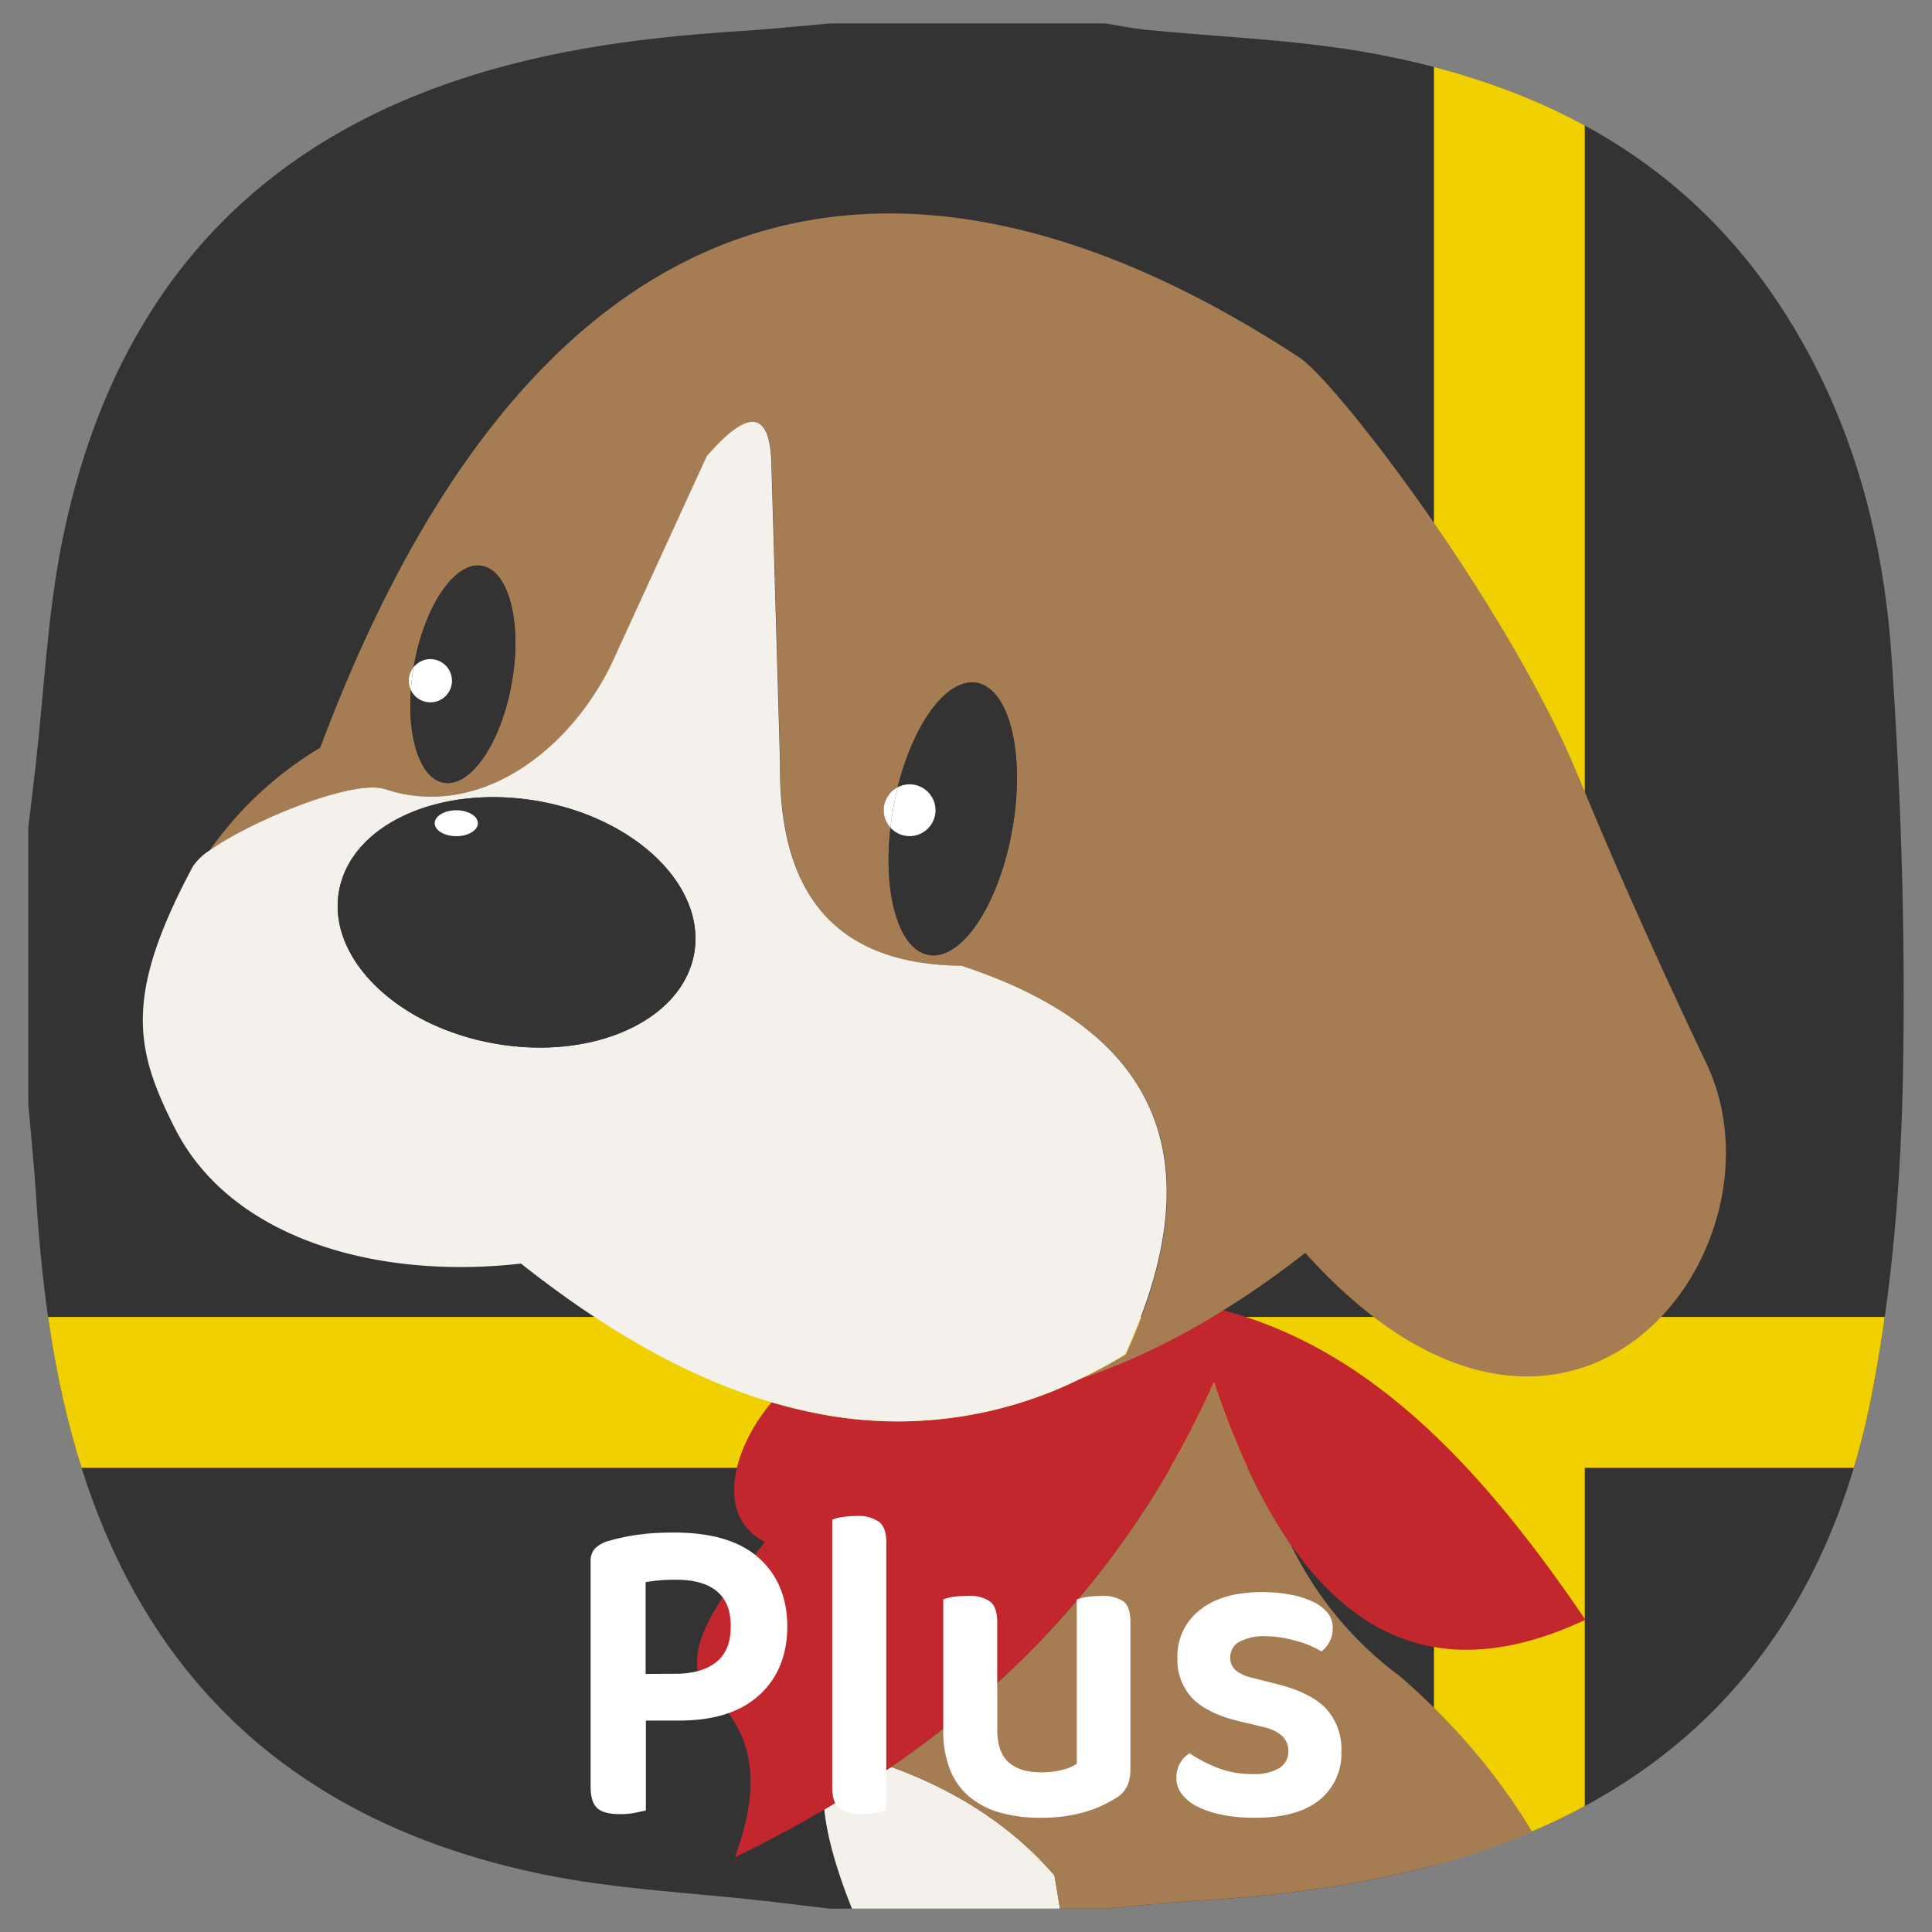 <svg id="图层_1" data-name="图层 1" xmlns="http://www.w3.org/2000/svg" xmlns:xlink="http://www.w3.org/1999/xlink" viewBox="0 0 400 400"><rect x="0" y="0" width="400" height="400" fill="#808080" stroke="none"/><defs><style>.cls-1{fill:none;}.cls-2{fill:#333;}.cls-3{clip-path:url(#clip-path);}.cls-4{fill:#f0d000;}.cls-5{fill:#f4f0eb;}.cls-6{fill:#c1272d;}.cls-7{fill:#a67c52;}.cls-8{fill:#fff;}</style><clipPath id="clip-path"><path class="cls-1" d="M171.83,4.85h57.06c2.73.44,5.46,1,8.21,1.3,14.79,1.46,29.73,2,44.35,4.43,35.54,6,66.08,21.07,86.75,52.17,14.61,22,21.58,46.81,23.39,72.69,2,28.92,2.94,58,2.4,87-.42,22-2.2,44.2-6.34,65.74-9.13,47.48-36.14,80.57-83,95.68-18.59,6-37.77,8.53-57.19,9.69-6.2.37-12.38,1.07-18.57,1.62H171.83c-4.24-.51-8.49-1-12.74-1.52-15.59-1.8-31.42-2.44-46.74-5.6-45.53-9.38-78.29-34.65-94-79.73-6.81-19.54-9.55-39.83-10.86-60.39-.4-6.44-1.08-12.86-1.63-19.29V171.38c.5-4.27,1-8.53,1.51-12.8,1.79-15.64,2.44-31.53,5.58-46.9C22,67.35,46.07,34.77,89.4,18.48c20.36-7.66,41.64-10.62,63.22-12C159,6.09,165.43,5.41,171.83,4.85Z"/></clipPath></defs><path class="cls-2" d="M171.83,4.85h57.06c2.73.44,5.46,1,8.21,1.3,14.79,1.46,29.73,2,44.35,4.43,35.54,6,66.08,21.07,86.75,52.17,14.61,22,21.58,46.81,23.39,72.69,2,28.92,2.94,58,2.4,87-.42,22-2.2,44.2-6.34,65.74-9.13,47.48-36.14,80.57-83,95.68-18.59,6-37.77,8.53-57.19,9.69-6.2.37-12.38,1.07-18.57,1.62H171.83c-4.24-.51-8.49-1-12.74-1.52-15.59-1.8-31.42-2.44-46.74-5.6-45.53-9.38-78.29-34.65-94-79.73-6.81-19.54-9.55-39.83-10.86-60.39-.4-6.44-1.08-12.86-1.63-19.29V171.38c.5-4.27,1-8.53,1.51-12.8,1.79-15.64,2.44-31.53,5.58-46.9C22,67.35,46.07,34.77,89.4,18.48c20.36-7.66,41.64-10.62,63.22-12C159,6.09,165.43,5.41,171.83,4.85Z"/><g class="cls-3"><rect class="cls-4" x="-102" y="272.66" width="604" height="31.23" rx="15.62"/><rect class="cls-4" x="62.61" y="173.27" width="499.78" height="31.23" rx="15.62" transform="translate(123.61 501.39) rotate(-90)"/></g><g class="cls-3"><path class="cls-5" d="M218.31,388.26c-8.62-10-20.1-17.5-33.79-22.45q-6.27,4.31-12.86,8.23l-1,.61c.71,7.13,3.78,16.5,8.27,26.49h41.39Q219.46,394.84,218.31,388.26Z"/><path class="cls-6" d="M253.19,271.26a151.85,151.85,0,0,1-17.86,9.57q-5.75,2.6-11.46,4.54a85.48,85.48,0,0,1-55.33,7.14q-4.38-.88-8.78-2.18c-7.87,9.28-12,23.45-1.38,28.94-9.59,11.93-21.52,26-8,34.86,8.53,10.63,4.08,23.76,1.79,30.39q9.52-4.61,18.49-9.87l1-.61q6.59-3.92,12.86-8.23c28.25-19.44,51.31-45.05,66.82-79.62,4.69,14,10,25.12,15.91,33.6,16.35,23.52,37.09,26.77,61,15.57C307.6,305,284.57,279.52,253.19,271.26Z"/><path class="cls-7" d="M353.24,220.05c-.94-2-14.29-29.69-26.47-59.33C312.4,125.73,276.8,79.1,269,74,191.13,23,113.09,29.82,66.31,154.8A74.9,74.9,0,0,0,43.4,176.08c8.61-6.14,29.76-14.83,36.29-12.69,19.55,6.43,38.27-8.07,47-26l19.67-42.91c8.83-10.26,13.17-9.36,13.41,1.79l1.78,61.68c-.37,29.11,13.28,41.78,37.55,42,39.46,12.91,53.06,38.6,34,80.44-.68.42-1.35.82-2,1.21-2.33,1.36-4.66,2.59-7,3.72l-.11.06q5.72-2,11.46-4.54a151.85,151.85,0,0,0,17.86-9.57,188.89,188.89,0,0,0,16.92-11.88C324.87,320.13,371.7,258.65,353.24,220.05ZM105.93,141.39c-2.19,12.39-8.49,21.64-14.08,20.66-4.82-.85-7.53-9-6.79-19.21a4.43,4.43,0,0,1,.57-4.71c0-.11,0-.21.05-.31,2.19-12.4,8.49-21.65,14.08-20.67S108.12,129,105.93,141.39Zm103.65,30.33c-2.74,15.56-10.48,27.19-17.29,26-6.21-1.09-9.5-12.52-7.93-26.35a5.31,5.31,0,0,1-1.4-3.6,5.38,5.38,0,0,1,2.9-4.77c3.3-13.3,10.22-22.7,16.37-21.61C209,142.58,212.33,156.16,209.58,171.72Z"/><path class="cls-5" d="M199.05,199.94c-24.27-.23-37.92-12.9-37.55-42l-1.78-61.68c-.24-11.15-4.58-12-13.41-1.79l-19.67,42.91c-8.68,17.95-27.4,32.45-46.95,26-6.53-2.14-27.68,6.55-36.29,12.69a11.82,11.82,0,0,0-3.46,3.3c-14.44,27-12,38-3.58,54.52C48,256.47,78.07,265,107.87,261.61c17.4,13.8,34.7,23.64,51.89,28.72q4.4,1.29,8.78,2.18a85.48,85.48,0,0,0,55.33-7.14l.11-.06c2.34-1.13,4.67-2.36,7-3.72.68-.39,1.35-.79,2-1.21C252.11,238.54,238.51,212.85,199.05,199.94ZM70.17,184.57c2.41-13.87,20.83-22.26,41.14-18.73s34.83,17.64,32.42,31.51-20.83,22.26-41.14,18.74S67.76,198.45,70.17,184.57Z"/><path class="cls-2" d="M89.1,136.47a4.47,4.47,0,1,1-4,6.37c-.74,10.18,2,18.36,6.79,19.21,5.59,1,11.89-8.27,14.08-20.66s-.58-23.25-6.17-24.24-11.89,8.27-14.08,20.67c0,.1,0,.2-.05.31A4.46,4.46,0,0,1,89.1,136.47Z"/><path class="cls-8" d="M85.06,142.84c.11-1.53.3-3.11.57-4.71a4.43,4.43,0,0,0-.57,4.71Z"/><path class="cls-8" d="M89.1,145.41a4.47,4.47,0,1,0-3.47-7.28c-.27,1.6-.46,3.18-.57,4.71A4.45,4.45,0,0,0,89.1,145.41Z"/><path class="cls-2" d="M193.68,167.76a5.35,5.35,0,0,1-9.32,3.6c-1.57,13.83,1.72,25.26,7.93,26.35,6.81,1.2,14.55-10.43,17.29-26s-.55-29.14-7.35-30.34c-6.15-1.09-13.07,8.31-16.37,21.61a5.36,5.36,0,0,1,7.82,4.77Z"/><path class="cls-8" d="M184.94,167.37c.26-1.5.57-3,.92-4.38a5.38,5.38,0,0,0-2.9,4.77,5.31,5.31,0,0,0,1.4,3.6C184.51,170.05,184.7,168.72,184.94,167.37Z"/><path class="cls-8" d="M184.36,171.36a5.36,5.36,0,1,0,1.5-8.37c-.35,1.42-.66,2.88-.92,4.38C184.7,168.72,184.51,170.05,184.36,171.36Z"/><path class="cls-2" d="M102.59,216.09c20.31,3.52,38.73-4.86,41.14-18.74s-12.1-28-32.42-31.51-38.73,4.86-41.14,18.73S82.27,212.56,102.59,216.09Zm-8.12-48.33c2.46,0,4.46,1.2,4.46,2.68s-2,2.68-4.46,2.68S90,171.92,90,170.44,92,167.76,94.47,167.76Z"/><ellipse class="cls-8" cx="94.47" cy="170.44" rx="4.47" ry="2.68"/><path class="cls-7" d="M289.77,347a73.94,73.94,0,0,1-22.52-27.19c-5.89-8.48-11.22-19.58-15.91-33.6-15.51,34.57-38.57,60.18-66.82,79.62,13.69,4.95,25.17,12.48,33.79,22.45q1.16,6.58,2,12.88h107C321.24,382.84,309.14,363.72,289.77,347Z"/></g><path class="cls-8" d="M133.72,356.22v18.63l-2.21.46a15.66,15.66,0,0,1-3.14.29q-3.42,0-4.76-1.29c-.89-.86-1.33-2.33-1.33-4.39V323.31a3.73,3.73,0,0,1,.87-2.67,6.49,6.49,0,0,1,2.47-1.5c.94-.28,2-.55,3.13-.8s2.32-.46,3.55-.62,2.46-.28,3.72-.34,2.43-.08,3.55-.08q11.69,0,17.54,5.26T163,336.68q0,8.94-5.77,14.24t-16.54,5.3Zm6.18-9.69c3.56,0,6.36-.8,8.4-2.42s3-4.09,3-7.43-1-5.64-2.89-7.23-4.72-2.38-8.39-2.38a34.46,34.46,0,0,0-6.35.5v19Z"/><path class="cls-8" d="M181.41,375.31a13.32,13.32,0,0,1-2.92.29c-2.17,0-3.74-.4-4.72-1.21s-1.46-2.24-1.46-4.3V314.63a8.29,8.29,0,0,1,2.13-.55,19.13,19.13,0,0,1,2.88-.21,7.45,7.45,0,0,1,4.68,1.21c1,.81,1.5,2.22,1.5,4.22v55.55Z"/><path class="cls-8" d="M233.33,369.88a6.17,6.17,0,0,1-2.55,2.55,25,25,0,0,1-6.47,2.8,32.08,32.08,0,0,1-8.9,1.12,30,30,0,0,1-8.39-1.08,17.06,17.06,0,0,1-6.35-3.3,14,14,0,0,1-4-5.64,21.84,21.84,0,0,1-1.38-8.18v-27a8.77,8.77,0,0,1,2.09-.54,19.47,19.47,0,0,1,3-.21,7.69,7.69,0,0,1,4.55,1.13c1,.75,1.54,2.19,1.54,4.3V358c0,3.17.78,5.46,2.34,6.85s3.79,2.09,6.69,2.09a16.68,16.68,0,0,0,4.59-.55,9.08,9.08,0,0,0,2.84-1.21v-34a8.77,8.77,0,0,1,2.09-.54,18.81,18.81,0,0,1,2.92-.21,7.62,7.62,0,0,1,4.68,1.13c.94.75,1.42,2.19,1.42,4.3v30.49A8.11,8.11,0,0,1,233.33,369.88Z"/><path class="cls-8" d="M277.72,362.49a12.36,12.36,0,0,1-4.55,10.19q-4.55,3.68-13.4,3.67a33.92,33.92,0,0,1-6.56-.58,20.53,20.53,0,0,1-5.1-1.63,9.37,9.37,0,0,1-3.34-2.59,5.35,5.35,0,0,1-1.21-3.38,6.28,6.28,0,0,1,.71-3.05,6.05,6.05,0,0,1,2-2.13,31.38,31.38,0,0,0,5.73,3,19.74,19.74,0,0,0,7.47,1.3,9.73,9.73,0,0,0,5.43-1.25,4,4,0,0,0,1.84-3.51c0-2.51-1.76-4.18-5.26-5l-4.93-1.17q-6.6-1.59-9.69-4.76a11.59,11.59,0,0,1-3.09-8.44,12,12,0,0,1,4.59-9.77q4.59-3.76,12.87-3.76a31.23,31.23,0,0,1,5.84.5,18.8,18.8,0,0,1,4.68,1.46,8.73,8.73,0,0,1,3.09,2.3,4.9,4.9,0,0,1,1.09,3.17,5.88,5.88,0,0,1-.71,2.93,6.17,6.17,0,0,1-1.63,1.92,22.86,22.86,0,0,0-2.09-1.09,19.76,19.76,0,0,0-2.8-1,27.59,27.59,0,0,0-3.3-.76,21.34,21.34,0,0,0-3.42-.29,10.62,10.62,0,0,0-5.35,1.13,3.6,3.6,0,0,0-1.92,3.3,3.35,3.35,0,0,0,1.09,2.59,8.89,8.89,0,0,0,3.84,1.67l4.26,1.09q7.35,1.76,10.61,5.17A12.35,12.35,0,0,1,277.72,362.49Z"/></svg>